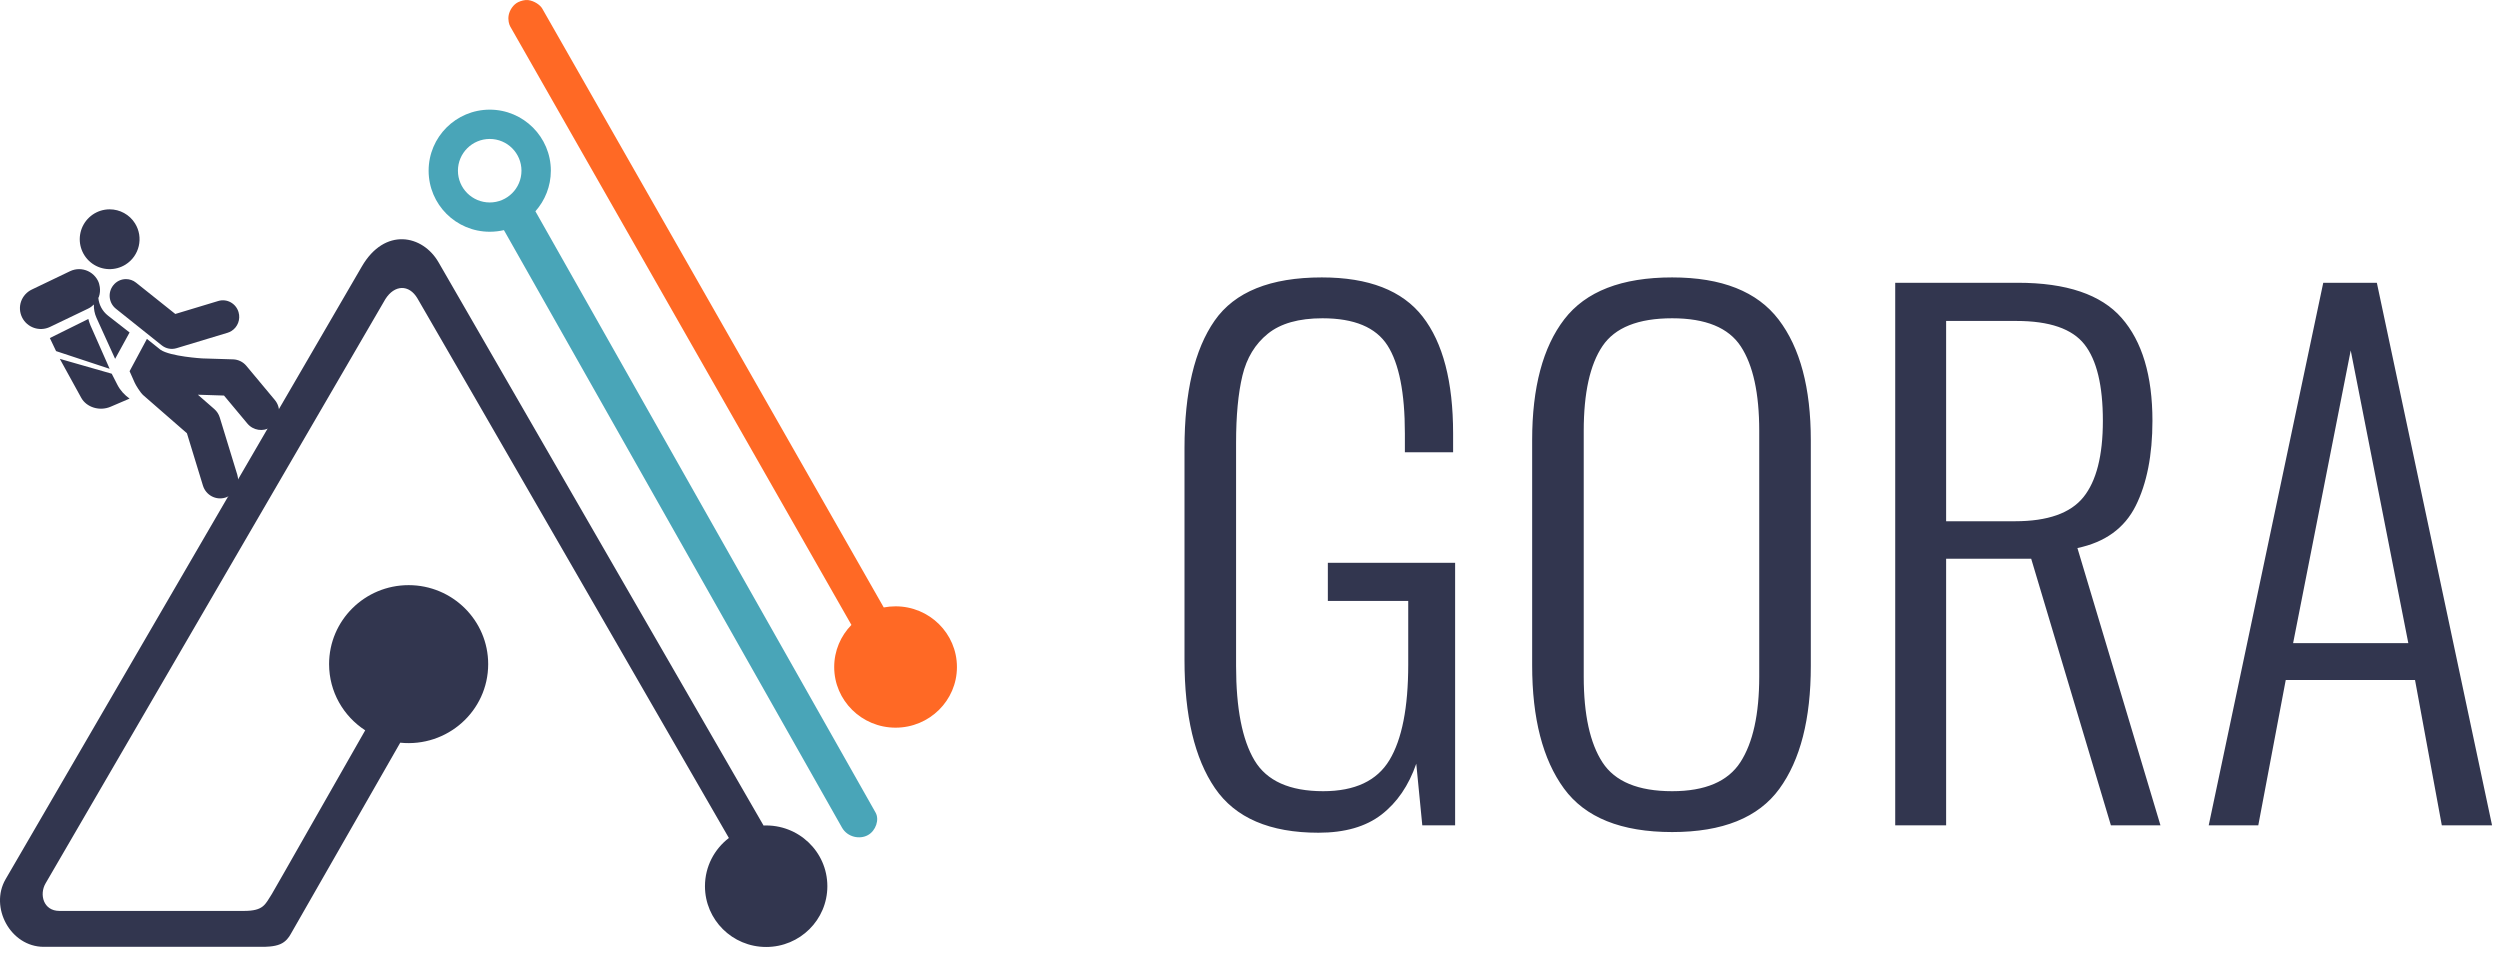 <?xml version="1.0" encoding="UTF-8"?>
<svg width="209px" height="80px" viewBox="0 0 209 80" version="1.1" xmlns="http://www.w3.org/2000/svg" xmlns:xlink="http://www.w3.org/1999/xlink">

                <path d="M101.572,65.892 C99.873,63.409 99.024,59.835 99.024,55.168 L99.024,37.472 C99.024,32.768 99.864,29.212 101.544,26.804 C103.224,24.396 106.211,23.192 110.504,23.192 C114.424,23.192 117.233,24.284 118.932,26.468 C120.631,28.652 121.48,31.909 121.48,36.24 L121.48,37.808 L117.448,37.808 L117.448,36.24 C117.448,32.843 116.963,30.388 115.992,28.876 C115.021,27.364 113.211,26.608 110.56,26.608 C108.581,26.608 107.06,27.037 105.996,27.896 C104.932,28.755 104.223,29.921 103.868,31.396 C103.513,32.871 103.336,34.747 103.336,37.024 L103.336,55.672 C103.336,59.219 103.849,61.851 104.876,63.568 C105.903,65.285 107.816,66.144 110.616,66.144 C113.267,66.144 115.115,65.276 116.16,63.54 C117.205,61.804 117.728,59.144 117.728,55.56 L117.728,50.24 L111.008,50.24 L111.008,47.048 L121.648,47.048 L121.648,69 L118.904,69 L118.4,63.848 C117.765,65.677 116.795,67.096 115.488,68.104 C114.181,69.112 112.427,69.616 110.224,69.616 C106.155,69.616 103.271,68.375 101.572,65.892 Z M130.748,65.92 C128.975,63.493 128.088,60.059 128.088,55.616 L128.088,36.8 C128.088,32.395 128.984,29.025 130.776,26.692 C132.568,24.359 135.573,23.192 139.792,23.192 C143.936,23.192 146.904,24.368 148.696,26.72 C150.488,29.072 151.384,32.432 151.384,36.8 L151.384,55.672 C151.384,60.115 150.507,63.54 148.752,65.948 C146.997,68.356 144.011,69.56 139.792,69.56 C135.536,69.56 132.521,68.347 130.748,65.92 Z M145.504,63.708 C146.549,62.084 147.072,59.704 147.072,56.568 L147.072,36.016 C147.072,32.88 146.559,30.528 145.532,28.96 C144.505,27.392 142.592,26.608 139.792,26.608 C136.955,26.608 135.013,27.383 133.968,28.932 C132.923,30.481 132.4,32.843 132.4,36.016 L132.4,56.568 C132.4,59.741 132.923,62.131 133.968,63.736 C135.013,65.341 136.955,66.144 139.792,66.144 C142.555,66.144 144.459,65.332 145.504,63.708 Z M158.44,23.64 L168.688,23.64 C172.757,23.64 175.651,24.62 177.368,26.58 C179.085,28.54 179.944,31.405 179.944,35.176 C179.944,38.051 179.477,40.421 178.544,42.288 C177.611,44.155 175.987,45.331 173.672,45.816 L180.616,69 L176.472,69 L169.808,46.712 L162.696,46.712 L162.696,69 L158.44,69 L158.44,23.64 Z M168.464,43.576 C171.189,43.576 173.093,42.904 174.176,41.56 C175.259,40.216 175.8,38.088 175.8,35.176 C175.8,32.227 175.287,30.099 174.26,28.792 C173.233,27.485 171.339,26.832 168.576,26.832 L162.696,26.832 L162.696,43.576 L168.464,43.576 Z M194.224,23.64 L198.704,23.64 L208.336,69 L204.136,69 L201.896,56.848 L191.088,56.848 L188.792,69 L184.648,69 L194.224,23.64 Z M201.336,53.768 L196.52,29.296 L191.704,53.768 L201.336,53.768 Z" id="GORA" fill="#32364F"></path>

                    <path d="M34.162,51.571 C36.359,51.571 38.138,53.338 38.138,55.52 C38.138,57.706 36.359,59.474 34.162,59.474 C31.966,59.474 30.181,57.706 30.181,55.52 C30.181,53.338 31.966,51.571 34.162,51.571 M64.051,71.449 C65.519,71.449 66.712,72.635 66.712,74.093 C66.712,75.55 65.519,76.73 64.051,76.73 C62.583,76.73 61.395,75.55 61.395,74.093 C61.395,72.635 62.583,71.449 64.051,71.449 M34.162,48.918 C37.832,48.918 40.812,51.876 40.812,55.52 C40.812,59.452 37.383,62.492 33.46,62.089 L24.297,78.1 C24.161,78.345 23.903,78.732 23.426,78.932 C22.917,79.155 22.185,79.155 21.892,79.155 L3.66,79.155 C0.865,79.155 -0.887,75.837 0.466,73.505 L30.256,22.268 C32.173,18.978 35.334,19.629 36.66,21.925 L63.833,69.013 C66.741,68.893 69.167,71.194 69.167,74.087 C69.167,76.893 66.877,79.167 64.051,79.167 C61.224,79.167 58.935,76.893 58.935,74.087 C58.935,72.445 59.719,70.987 60.935,70.056 C60.935,70.056 36.937,28.437 34.904,24.956 C34.196,23.744 32.974,23.807 32.218,25.004 C30.635,27.726 13.042,57.967 3.807,73.854 C3.271,74.778 3.625,76.153 4.968,76.153 L20.389,76.153 C22.048,76.153 22.165,75.608 22.72,74.75 C23.251,73.854 27.764,65.891 30.531,61.055 C28.713,59.876 27.512,57.836 27.512,55.52 C27.512,51.876 30.487,48.918 34.162,48.918" id="Fill-1" fill="#32364F"></path>
                    <path d="M40.943,11.616 C42.408,11.616 43.595,12.804 43.595,14.269 C43.595,15.74 42.408,16.926 40.943,16.926 C39.477,16.926 38.283,15.74 38.283,14.269 C38.283,12.804 39.477,11.616 40.943,11.616 M73.198,67.932 L44.76,17.664 C45.558,16.761 46.051,15.575 46.051,14.269 C46.051,11.453 43.758,9.167 40.943,9.167 C38.12,9.167 35.833,11.453 35.833,14.269 C35.833,17.091 38.12,19.374 40.943,19.374 C41.348,19.374 41.746,19.326 42.129,19.239 L70.392,69.189 C70.852,69.997 71.885,70.195 72.564,69.811 C73.22,69.446 73.532,68.517 73.198,67.932" id="Fill-3" fill="#49A5B8"></path>
                    <path d="M74.87,53.124 C76.342,53.124 77.539,54.307 77.539,55.764 C77.539,57.22 76.342,58.4 74.87,58.4 C73.398,58.4 72.205,57.22 72.205,55.764 C72.205,54.506 73.204,53.124 74.87,53.124 M74.87,50.689 C77.703,50.689 80,52.961 80,55.764 C80,58.562 77.703,60.833 74.87,60.833 C72.041,60.833 69.739,58.562 69.739,55.764 C69.739,54.395 70.288,53.155 71.179,52.243 L42.654,2.212 C42.566,2.055 42.445,1.67 42.528,1.257 C42.615,0.833 42.906,0.382 43.318,0.18 C43.566,0.066 43.874,-0.025 44.147,0.006 C44.68,0.072 45.165,0.426 45.329,0.713 L73.881,50.782 C74.199,50.722 74.534,50.689 74.87,50.689" id="Fill-5" fill="#FF6925"></path>
                    <path d="M8.756,17.534 C7.758,17.7 6.959,18.451 6.731,19.436 C6.503,20.421 6.891,21.447 7.713,22.034 C8.537,22.622 9.632,22.656 10.491,22.121 C11.661,21.391 12.018,19.849 11.288,18.676 C10.826,17.936 10.019,17.5 9.167,17.5 C9.03,17.5 8.894,17.511 8.756,17.534 Z M4.167,28.26 L4.687,29.352 L9.167,30.833 L7.556,27.187 C7.481,27.016 7.434,26.841 7.385,26.667 L4.167,28.26 Z M6.789,33.252 C7.232,34.058 8.33,34.395 9.244,34.004 L10.833,33.323 C10.411,33.021 10.055,32.639 9.816,32.173 L9.34,31.242 L5,30 L6.789,33.252 Z M9.459,23.865 C8.993,24.465 9.095,25.337 9.688,25.809 L13.523,28.871 C13.871,29.149 14.331,29.237 14.756,29.109 L19.024,27.82 C19.144,27.783 19.256,27.732 19.359,27.666 C19.868,27.345 20.122,26.706 19.943,26.096 C19.728,25.363 18.967,24.944 18.244,25.164 L14.655,26.248 L11.376,23.632 C11.127,23.431 10.829,23.333 10.531,23.333 C10.128,23.333 9.727,23.515 9.459,23.865 Z M10.833,31.034 C10.833,31.034 11.156,31.757 11.262,31.998 C11.353,32.202 11.729,32.822 11.975,33.038 C12.364,33.378 13.534,34.397 13.534,34.397 L15.627,36.22 L16.965,40.593 C17.211,41.398 18.053,41.847 18.847,41.598 C18.974,41.558 19.091,41.502 19.199,41.434 C19.764,41.077 20.044,40.368 19.839,39.692 L18.372,34.901 C18.289,34.627 18.13,34.383 17.916,34.197 L16.542,32.998 L18.727,33.068 L20.68,35.408 C21.169,35.993 21.999,36.111 22.624,35.717 C22.685,35.68 22.743,35.636 22.8,35.587 C23.435,35.044 23.514,34.084 22.978,33.441 L20.593,30.581 C20.317,30.252 19.916,30.056 19.49,30.042 L16.907,29.963 C16.907,29.963 14.238,29.805 13.419,29.24 L12.282,28.333 L10.833,31.034 Z M5.853,22.674 L2.653,24.209 C2.235,24.411 1.915,24.768 1.762,25.202 C1.611,25.635 1.64,26.113 1.843,26.528 C2.265,27.39 3.311,27.749 4.181,27.33 L7.022,25.967 L7.381,25.794 C7.557,25.71 7.711,25.592 7.848,25.457 C7.837,25.83 7.902,26.211 8.068,26.575 L9.624,30 L10.833,27.794 L9.031,26.389 C8.547,26.011 8.276,25.471 8.221,24.909 C8.236,24.873 8.257,24.839 8.271,24.803 C8.363,24.539 8.382,24.263 8.343,23.992 C8.317,23.815 8.272,23.641 8.191,23.476 C8.13,23.351 8.052,23.239 7.967,23.136 C7.63,22.73 7.13,22.5 6.612,22.5 C6.358,22.5 6.098,22.556 5.853,22.674 Z" id="Clip-24" fill="#32364F"></path>
</svg>